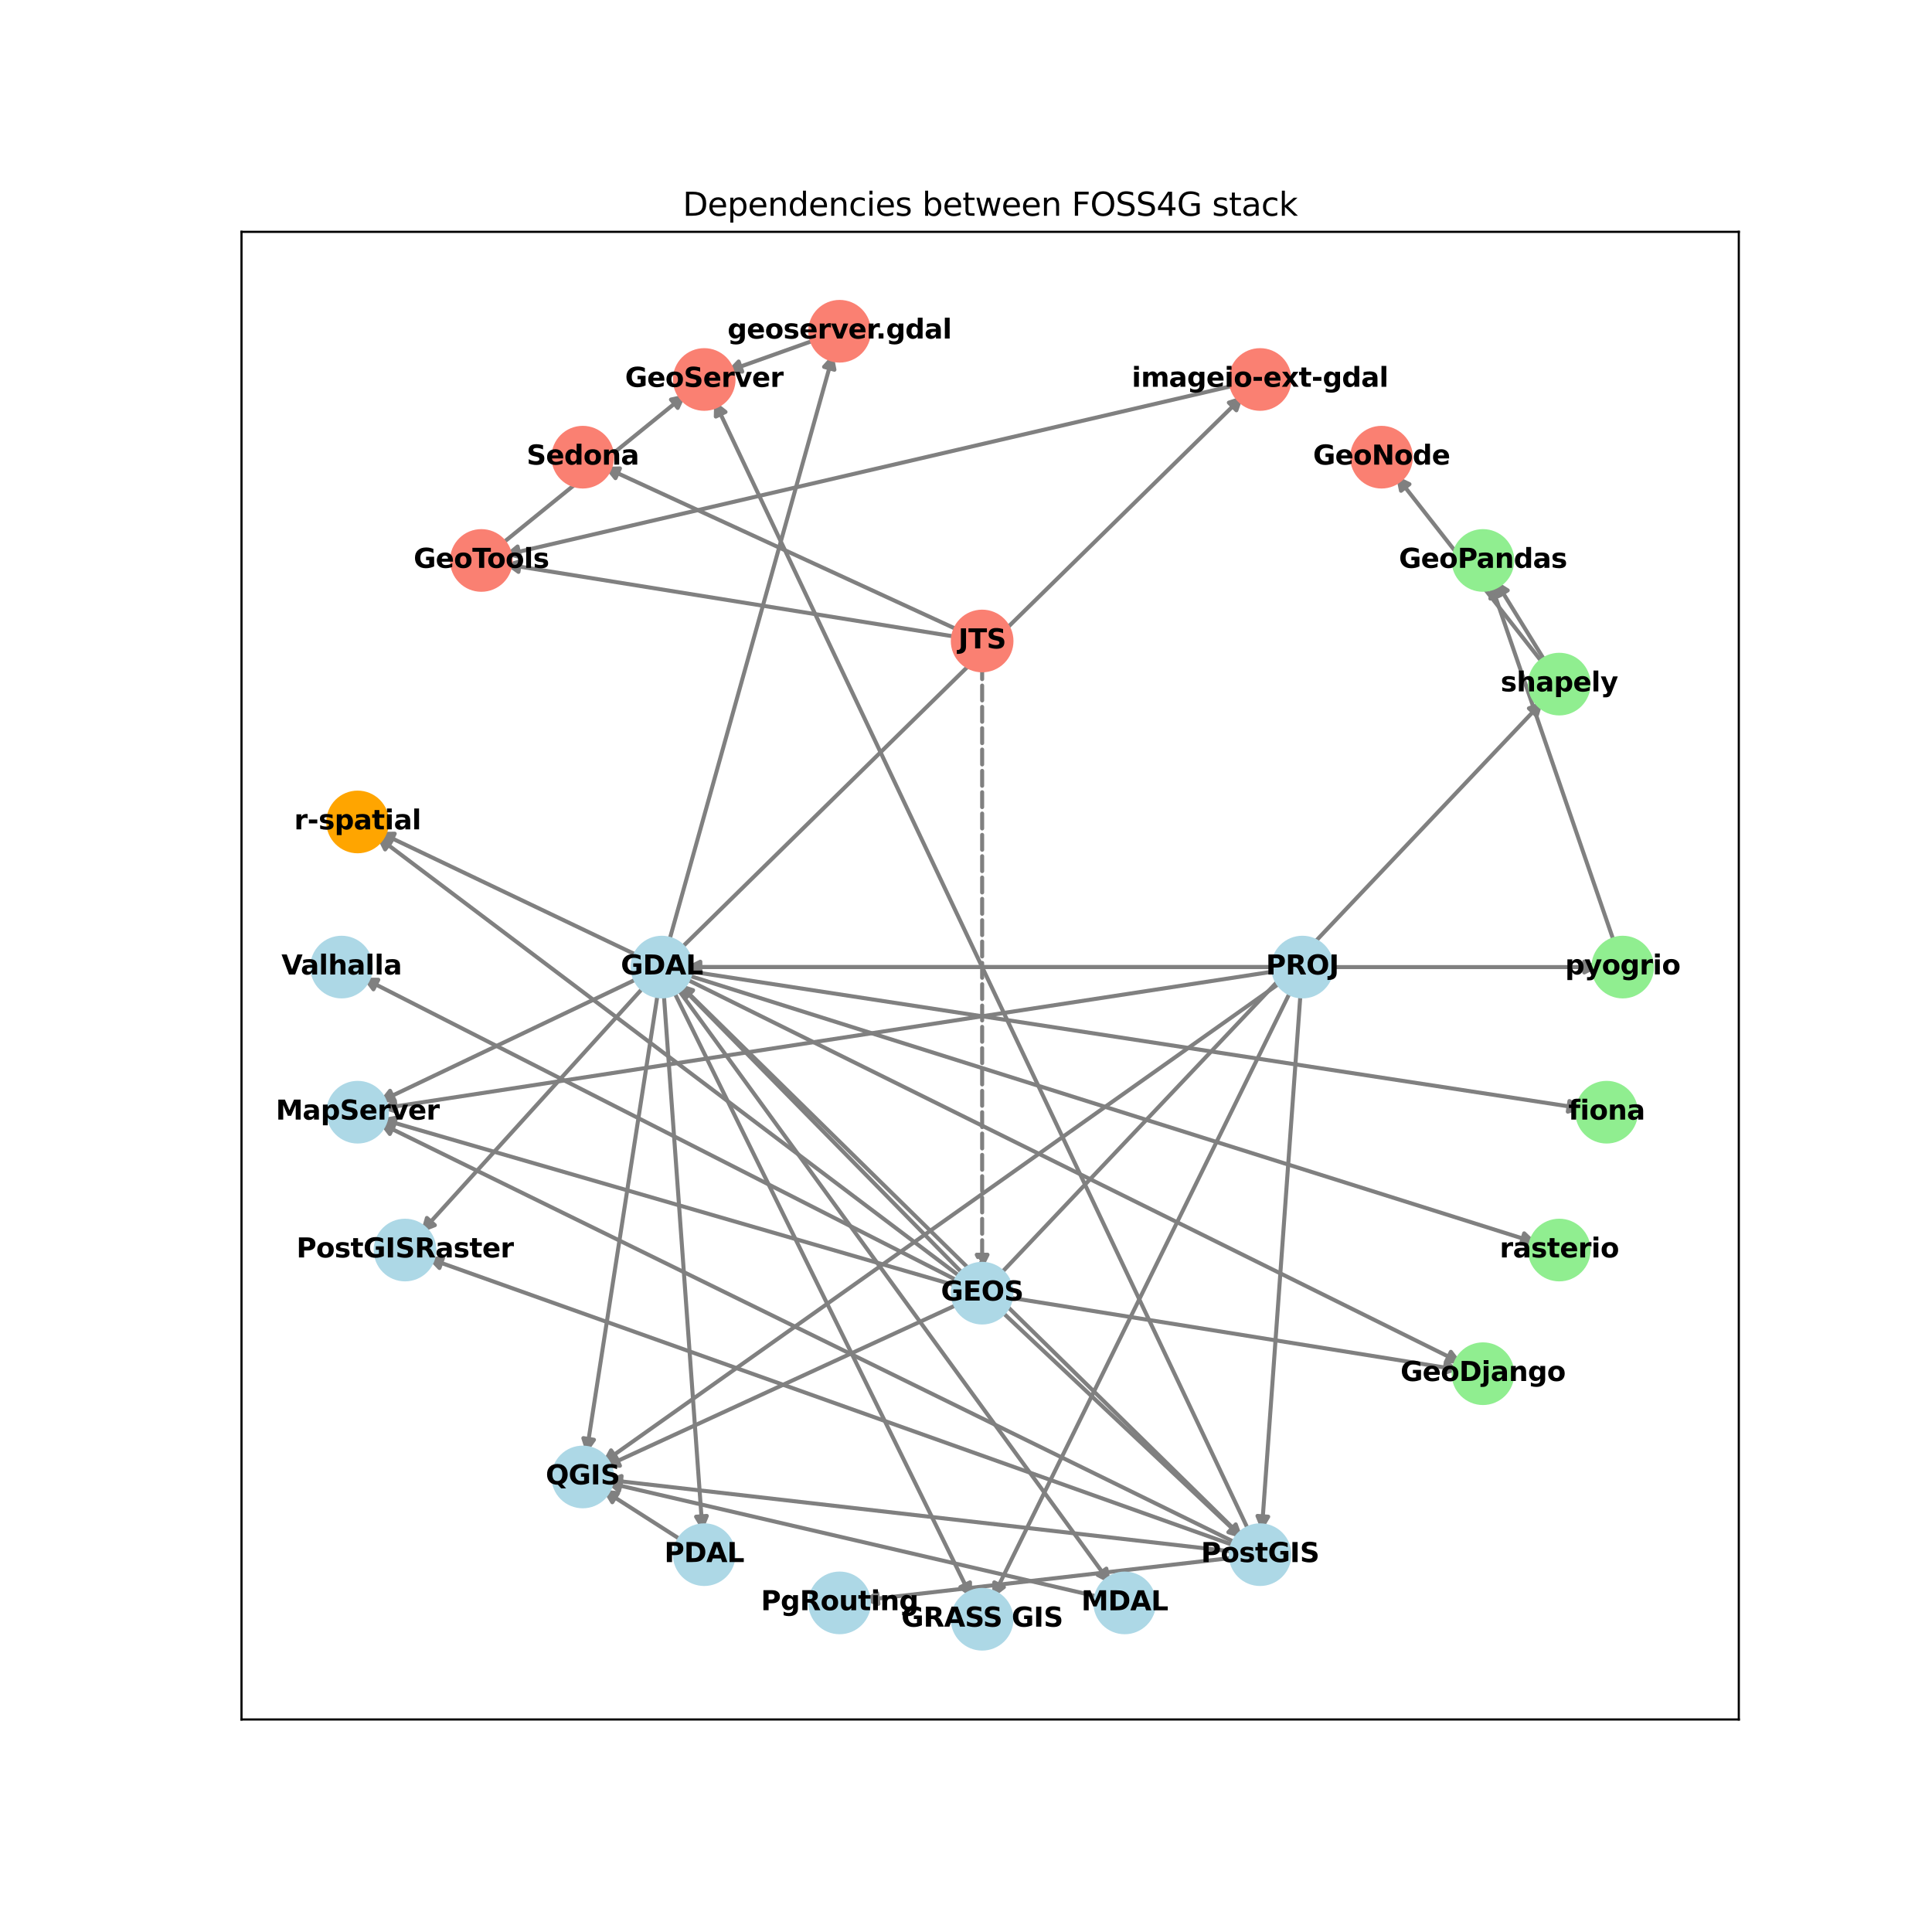 <?xml version="1.0" encoding="utf-8" standalone="no"?>
<!DOCTYPE svg PUBLIC "-//W3C//DTD SVG 1.1//EN"
  "http://www.w3.org/Graphics/SVG/1.1/DTD/svg11.dtd">
<svg xmlns:xlink="http://www.w3.org/1999/xlink" width="720pt" height="720pt" viewBox="0 0 720 720" xmlns="http://www.w3.org/2000/svg" version="1.1">
 <defs>
  <style type="text/css">*{stroke-linejoin: round; stroke-linecap: butt}</style>
 </defs>
 <g id="figure_1">
  <g id="patch_1">
   <path d="M 0 720 
L 720 720 
L 720 0 
L 0 0 
z
" style="fill: #ffffff"/>
  </g>
  <g id="axes_1">
   <g id="patch_2">
    <path d="M 90 640.8 
L 648 640.8 
L 648 86.4 
L 90 86.4 
z
" style="fill: #ffffff"/>
   </g>
   <g id="patch_3">
    <path d="M 476.716 360.401 
Q 366.017 360.401 256.995 360.401 
" clip-path="url(#p679c76e131)" style="fill: none; stroke: #808080; stroke-width: 1.5; stroke-linecap: round"/>
    <path d="M 260.995 362.401 
L 256.995 360.401 
L 260.995 358.401 
L 260.995 362.401 
z
" clip-path="url(#p679c76e131)" style="fill: #808080; stroke: #808080; stroke-width: 1.5; stroke-linecap: round"/>
   </g>
   <g id="patch_4">
    <path d="M 478.309 365.407 
Q 351.276 455.412 225.612 544.448 
" clip-path="url(#p679c76e131)" style="fill: none; stroke: #808080; stroke-width: 1.5; stroke-linecap: round"/>
    <path d="M 230.032 543.767 
L 225.612 544.448 
L 227.719 540.503 
L 230.032 543.767 
z
" clip-path="url(#p679c76e131)" style="fill: #808080; stroke: #808080; stroke-width: 1.5; stroke-linecap: round"/>
   </g>
   <g id="patch_5">
    <path d="M 476.813 361.716 
Q 309.328 387.443 143.5 412.915 
" clip-path="url(#p679c76e131)" style="fill: none; stroke: #808080; stroke-width: 1.5; stroke-linecap: round"/>
    <path d="M 147.757 414.284 
L 143.5 412.915 
L 147.149 410.331 
L 147.757 414.284 
z
" clip-path="url(#p679c76e131)" style="fill: #808080; stroke: #808080; stroke-width: 1.5; stroke-linecap: round"/>
   </g>
   <g id="patch_6">
    <path d="M 481.555 368.178 
Q 425.694 481.927 370.572 594.17 
" clip-path="url(#p679c76e131)" style="fill: none; stroke: #808080; stroke-width: 1.5; stroke-linecap: round"/>
    <path d="M 374.131 591.461 
L 370.572 594.17 
L 370.54 589.698 
L 374.131 591.461 
z
" clip-path="url(#p679c76e131)" style="fill: #808080; stroke: #808080; stroke-width: 1.5; stroke-linecap: round"/>
   </g>
   <g id="patch_7">
    <path d="M 484.752 369.038 
Q 477.483 469.89 470.334 569.069 
" clip-path="url(#p679c76e131)" style="fill: none; stroke: #808080; stroke-width: 1.5; stroke-linecap: round"/>
    <path d="M 472.617 565.223 
L 470.334 569.069 
L 468.627 564.935 
L 472.617 565.223 
z
" clip-path="url(#p679c76e131)" style="fill: #808080; stroke: #808080; stroke-width: 1.5; stroke-linecap: round"/>
   </g>
   <g id="patch_8">
    <path d="M 247.28 369.038 
Q 254.549 469.89 261.698 569.069 
" clip-path="url(#p679c76e131)" style="fill: none; stroke: #808080; stroke-width: 1.5; stroke-linecap: round"/>
    <path d="M 263.405 564.935 
L 261.698 569.069 
L 259.415 565.223 
L 263.405 564.935 
z
" clip-path="url(#p679c76e131)" style="fill: #808080; stroke: #808080; stroke-width: 1.5; stroke-linecap: round"/>
   </g>
   <g id="patch_9">
    <path d="M 245.33 368.957 
Q 231.918 455.41 218.764 540.206 
" clip-path="url(#p679c76e131)" style="fill: none; stroke: #808080; stroke-width: 1.5; stroke-linecap: round"/>
    <path d="M 221.353 536.56 
L 218.764 540.206 
L 217.4 535.947 
L 221.353 536.56 
z
" clip-path="url(#p679c76e131)" style="fill: #808080; stroke: #808080; stroke-width: 1.5; stroke-linecap: round"/>
   </g>
   <g id="patch_10">
    <path d="M 251.756 367.404 
Q 332.898 478.879 413.053 588.998 
" clip-path="url(#p679c76e131)" style="fill: none; stroke: #808080; stroke-width: 1.5; stroke-linecap: round"/>
    <path d="M 412.316 584.587 
L 413.053 588.998 
L 409.082 586.941 
L 412.316 584.587 
z
" clip-path="url(#p679c76e131)" style="fill: #808080; stroke: #808080; stroke-width: 1.5; stroke-linecap: round"/>
   </g>
   <g id="patch_11">
    <path d="M 238.842 364.129 
Q 189.972 387.442 142.616 410.032 
" clip-path="url(#p679c76e131)" style="fill: none; stroke: #808080; stroke-width: 1.5; stroke-linecap: round"/>
    <path d="M 147.088 410.115 
L 142.616 410.032 
L 145.366 406.505 
L 147.088 410.115 
z
" clip-path="url(#p679c76e131)" style="fill: #808080; stroke: #808080; stroke-width: 1.5; stroke-linecap: round"/>
   </g>
   <g id="patch_12">
    <path d="M 250.477 368.178 
Q 306.338 481.927 361.46 594.17 
" clip-path="url(#p679c76e131)" style="fill: none; stroke: #808080; stroke-width: 1.5; stroke-linecap: round"/>
    <path d="M 361.492 589.698 
L 361.46 594.17 
L 357.901 591.461 
L 361.492 589.698 
z
" clip-path="url(#p679c76e131)" style="fill: #808080; stroke: #808080; stroke-width: 1.5; stroke-linecap: round"/>
   </g>
   <g id="patch_13">
    <path d="M 254.42 364.245 
Q 399.656 436.17 543.388 507.35 
" clip-path="url(#p679c76e131)" style="fill: none; stroke: #808080; stroke-width: 1.5; stroke-linecap: round"/>
    <path d="M 540.691 503.783 
L 543.388 507.35 
L 538.916 507.367 
L 540.691 503.783 
z
" clip-path="url(#p679c76e131)" style="fill: #808080; stroke: #808080; stroke-width: 1.5; stroke-linecap: round"/>
   </g>
   <g id="patch_14">
    <path d="M 254.917 363.005 
Q 413.875 413.128 571.233 462.746 
" clip-path="url(#p679c76e131)" style="fill: none; stroke: #808080; stroke-width: 1.5; stroke-linecap: round"/>
    <path d="M 568.02 459.636 
L 571.233 462.746 
L 566.817 463.451 
L 568.02 459.636 
z
" clip-path="url(#p679c76e131)" style="fill: #808080; stroke: #808080; stroke-width: 1.5; stroke-linecap: round"/>
   </g>
   <g id="patch_15">
    <path d="M 255.219 361.716 
Q 422.704 387.443 588.533 412.915 
" clip-path="url(#p679c76e131)" style="fill: none; stroke: #808080; stroke-width: 1.5; stroke-linecap: round"/>
    <path d="M 584.883 410.331 
L 588.533 412.915 
L 584.275 414.284 
L 584.883 410.331 
z
" clip-path="url(#p679c76e131)" style="fill: #808080; stroke: #808080; stroke-width: 1.5; stroke-linecap: round"/>
   </g>
   <g id="patch_16">
    <path d="M 255.321 360.401 
Q 425.696 360.401 594.394 360.401 
" clip-path="url(#p679c76e131)" style="fill: none; stroke: #808080; stroke-width: 1.5; stroke-linecap: round"/>
    <path d="M 590.394 358.401 
L 594.394 360.401 
L 590.394 362.401 
L 590.394 358.401 
z
" clip-path="url(#p679c76e131)" style="fill: #808080; stroke: #808080; stroke-width: 1.5; stroke-linecap: round"/>
   </g>
   <g id="patch_17">
    <path d="M 238.842 356.672 
Q 189.972 333.36 142.616 310.769 
" clip-path="url(#p679c76e131)" style="fill: none; stroke: #808080; stroke-width: 1.5; stroke-linecap: round"/>
    <path d="M 145.366 314.297 
L 142.616 310.769 
L 147.088 310.687 
L 145.366 314.297 
z
" clip-path="url(#p679c76e131)" style="fill: #808080; stroke: #808080; stroke-width: 1.5; stroke-linecap: round"/>
   </g>
   <g id="patch_18">
    <path d="M 240.836 366.815 
Q 198.797 413.129 157.886 458.202 
" clip-path="url(#p679c76e131)" style="fill: none; stroke: #808080; stroke-width: 1.5; stroke-linecap: round"/>
    <path d="M 162.055 456.585 
L 157.886 458.202 
L 159.093 453.896 
L 162.055 456.585 
z
" clip-path="url(#p679c76e131)" style="fill: #808080; stroke: #808080; stroke-width: 1.5; stroke-linecap: round"/>
   </g>
   <g id="patch_19">
    <path d="M 252.839 354.33 
Q 358.124 250.912 462.213 148.67 
" clip-path="url(#p679c76e131)" style="fill: none; stroke: #808080; stroke-width: 1.5; stroke-linecap: round"/>
    <path d="M 457.958 150.046 
L 462.213 148.67 
L 460.761 152.9 
L 457.958 150.046 
z
" clip-path="url(#p679c76e131)" style="fill: #808080; stroke: #808080; stroke-width: 1.5; stroke-linecap: round"/>
   </g>
   <g id="patch_20">
    <path d="M 248.989 352.06 
Q 279.777 241.924 310.113 133.403 
" clip-path="url(#p679c76e131)" style="fill: none; stroke: #808080; stroke-width: 1.5; stroke-linecap: round"/>
    <path d="M 307.11 136.717 
L 310.113 133.403 
L 310.963 137.794 
L 307.11 136.717 
z
" clip-path="url(#p679c76e131)" style="fill: #808080; stroke: #808080; stroke-width: 1.5; stroke-linecap: round"/>
   </g>
   <g id="patch_21">
    <path d="M 359.949 475.748 
Q 306.337 421.163 253.901 367.775 
" clip-path="url(#p679c76e131)" style="fill: none; stroke: #808080; stroke-width: 1.5; stroke-linecap: round"/>
    <path d="M 255.277 372.03 
L 253.901 367.775 
L 258.13 369.227 
L 255.277 372.03 
z
" clip-path="url(#p679c76e131)" style="fill: #808080; stroke: #808080; stroke-width: 1.5; stroke-linecap: round"/>
   </g>
   <g id="patch_22">
    <path d="M 358.147 485.546 
Q 291.597 516.174 226.571 546.1 
" clip-path="url(#p679c76e131)" style="fill: none; stroke: #808080; stroke-width: 1.5; stroke-linecap: round"/>
    <path d="M 231.04 546.245 
L 226.571 546.1 
L 229.368 542.611 
L 231.04 546.245 
z
" clip-path="url(#p679c76e131)" style="fill: #808080; stroke: #808080; stroke-width: 1.5; stroke-linecap: round"/>
   </g>
   <g id="patch_23">
    <path d="M 357.696 479.513 
Q 249.649 448.204 143.213 417.361 
" clip-path="url(#p679c76e131)" style="fill: none; stroke: #808080; stroke-width: 1.5; stroke-linecap: round"/>
    <path d="M 146.498 420.395 
L 143.213 417.361 
L 147.611 416.553 
L 146.498 420.395 
z
" clip-path="url(#p679c76e131)" style="fill: #808080; stroke: #808080; stroke-width: 1.5; stroke-linecap: round"/>
   </g>
   <g id="patch_24">
    <path d="M 374.568 483.3 
Q 459.334 496.931 542.445 510.296 
" clip-path="url(#p679c76e131)" style="fill: none; stroke: #808080; stroke-width: 1.5; stroke-linecap: round"/>
    <path d="M 538.813 507.687 
L 542.445 510.296 
L 538.178 511.636 
L 538.813 507.687 
z
" clip-path="url(#p679c76e131)" style="fill: #808080; stroke: #808080; stroke-width: 1.5; stroke-linecap: round"/>
   </g>
   <g id="patch_25">
    <path d="M 371.973 475.638 
Q 473.554 368.436 573.981 262.451 
" clip-path="url(#p679c76e131)" style="fill: none; stroke: #808080; stroke-width: 1.5; stroke-linecap: round"/>
    <path d="M 569.778 263.979 
L 573.981 262.451 
L 572.682 266.73 
L 569.778 263.979 
z
" clip-path="url(#p679c76e131)" style="fill: #808080; stroke: #808080; stroke-width: 1.5; stroke-linecap: round"/>
   </g>
   <g id="patch_26">
    <path d="M 359.102 476.707 
Q 249.651 394.122 141.539 312.546 
" clip-path="url(#p679c76e131)" style="fill: none; stroke: #808080; stroke-width: 1.5; stroke-linecap: round"/>
    <path d="M 143.527 316.552 
L 141.539 312.546 
L 145.936 313.359 
L 143.527 316.552 
z
" clip-path="url(#p679c76e131)" style="fill: #808080; stroke: #808080; stroke-width: 1.5; stroke-linecap: round"/>
   </g>
   <g id="patch_27">
    <path d="M 372.322 487.857 
Q 417.803 530.65 462.062 572.294 
" clip-path="url(#p679c76e131)" style="fill: none; stroke: #808080; stroke-width: 1.5; stroke-linecap: round"/>
    <path d="M 460.519 568.096 
L 462.062 572.294 
L 457.778 571.01 
L 460.519 568.096 
z
" clip-path="url(#p679c76e131)" style="fill: #808080; stroke: #808080; stroke-width: 1.5; stroke-linecap: round"/>
   </g>
   <g id="patch_28">
    <path d="M 358.298 477.995 
Q 246.656 421.162 136.51 365.089 
" clip-path="url(#p679c76e131)" style="fill: none; stroke: #808080; stroke-width: 1.5; stroke-linecap: round"/>
    <path d="M 139.167 368.686 
L 136.51 365.089 
L 140.982 365.122 
L 139.167 368.686 
z
" clip-path="url(#p679c76e131)" style="fill: #808080; stroke: #808080; stroke-width: 1.5; stroke-linecap: round"/>
   </g>
   <g id="patch_29">
    <path d="M 255.145 574.711 
Q 239.81 564.901 225.889 555.995 
" clip-path="url(#p679c76e131)" style="fill: none; stroke: #808080; stroke-width: 1.5; stroke-linecap: round"/>
    <path d="M 228.18 559.835 
L 225.889 555.995 
L 230.336 556.465 
L 228.18 559.835 
z
" clip-path="url(#p679c76e131)" style="fill: #808080; stroke: #808080; stroke-width: 1.5; stroke-linecap: round"/>
   </g>
   <g id="patch_30">
    <path d="M 410.701 595.394 
Q 318.158 573.888 227.249 552.763 
" clip-path="url(#p679c76e131)" style="fill: none; stroke: #808080; stroke-width: 1.5; stroke-linecap: round"/>
    <path d="M 230.692 555.616 
L 227.249 552.763 
L 231.598 551.72 
L 230.692 555.616 
z
" clip-path="url(#p679c76e131)" style="fill: #808080; stroke: #808080; stroke-width: 1.5; stroke-linecap: round"/>
   </g>
   <g id="patch_31">
    <path d="M 601.918 352.211 
Q 578.693 284.634 556.013 218.643 
" clip-path="url(#p679c76e131)" style="fill: none; stroke: #808080; stroke-width: 1.5; stroke-linecap: round"/>
    <path d="M 555.422 223.076 
L 556.013 218.643 
L 559.205 221.776 
L 555.422 223.076 
z
" clip-path="url(#p679c76e131)" style="fill: #808080; stroke: #808080; stroke-width: 1.5; stroke-linecap: round"/>
   </g>
   <g id="patch_32">
    <path d="M 576.543 247.575 
Q 566.871 231.904 558.081 217.66 
" clip-path="url(#p679c76e131)" style="fill: none; stroke: #808080; stroke-width: 1.5; stroke-linecap: round"/>
    <path d="M 558.48 222.114 
L 558.081 217.66 
L 561.884 220.014 
L 558.48 222.114 
z
" clip-path="url(#p679c76e131)" style="fill: #808080; stroke: #808080; stroke-width: 1.5; stroke-linecap: round"/>
   </g>
   <g id="patch_33">
    <path d="M 575.754 248.131 
Q 547.973 212.664 521.227 178.516 
" clip-path="url(#p679c76e131)" style="fill: none; stroke: #808080; stroke-width: 1.5; stroke-linecap: round"/>
    <path d="M 522.119 182.899 
L 521.227 178.516 
L 525.268 180.432 
L 522.119 182.899 
z
" clip-path="url(#p679c76e131)" style="fill: #808080; stroke: #808080; stroke-width: 1.5; stroke-linecap: round"/>
   </g>
   <g id="patch_34">
    <path d="M 461.435 576.473 
Q 310.265 522.617 160.676 469.323 
" clip-path="url(#p679c76e131)" style="fill: none; stroke: #808080; stroke-width: 1.5; stroke-linecap: round"/>
    <path d="M 163.773 472.55 
L 160.676 469.323 
L 165.115 468.782 
L 163.773 472.55 
z
" clip-path="url(#p679c76e131)" style="fill: #808080; stroke: #808080; stroke-width: 1.5; stroke-linecap: round"/>
   </g>
   <g id="patch_35">
    <path d="M 460.989 580.365 
Q 391.243 588.366 323.163 596.176 
" clip-path="url(#p679c76e131)" style="fill: none; stroke: #808080; stroke-width: 1.5; stroke-linecap: round"/>
    <path d="M 327.365 597.707 
L 323.163 596.176 
L 326.909 593.733 
L 327.365 597.707 
z
" clip-path="url(#p679c76e131)" style="fill: #808080; stroke: #808080; stroke-width: 1.5; stroke-linecap: round"/>
   </g>
   <g id="patch_36">
    <path d="M 460.991 578.392 
Q 343.387 564.901 227.45 551.601 
" clip-path="url(#p679c76e131)" style="fill: none; stroke: #808080; stroke-width: 1.5; stroke-linecap: round"/>
    <path d="M 231.196 554.044 
L 227.45 551.601 
L 231.652 550.07 
L 231.196 554.044 
z
" clip-path="url(#p679c76e131)" style="fill: #808080; stroke: #808080; stroke-width: 1.5; stroke-linecap: round"/>
   </g>
   <g id="patch_37">
    <path d="M 461.814 575.565 
Q 301.438 496.931 142.568 419.036 
" clip-path="url(#p679c76e131)" style="fill: none; stroke: #808080; stroke-width: 1.5; stroke-linecap: round"/>
    <path d="M 145.279 422.592 
L 142.568 419.036 
L 147.04 419.001 
L 145.279 422.592 
z
" clip-path="url(#p679c76e131)" style="fill: #808080; stroke: #808080; stroke-width: 1.5; stroke-linecap: round"/>
   </g>
   <g id="patch_38">
    <path d="M 463.41 573.307 
Q 358.125 469.89 254.036 367.648 
" clip-path="url(#p679c76e131)" style="fill: none; stroke: #808080; stroke-width: 1.5; stroke-linecap: round"/>
    <path d="M 255.488 371.878 
L 254.036 367.648 
L 258.291 369.024 
L 255.488 371.878 
z
" clip-path="url(#p679c76e131)" style="fill: #808080; stroke: #808080; stroke-width: 1.5; stroke-linecap: round"/>
   </g>
   <g id="patch_39">
    <path d="M 465.888 571.55 
Q 366.016 360.4 266.86 150.766 
" clip-path="url(#p679c76e131)" style="fill: none; stroke: #808080; stroke-width: 1.5; stroke-linecap: round"/>
    <path d="M 266.762 155.237 
L 266.86 150.766 
L 270.378 153.527 
L 266.762 155.237 
z
" clip-path="url(#p679c76e131)" style="fill: #808080; stroke: #808080; stroke-width: 1.5; stroke-linecap: round"/>
   </g>
   <g id="patch_40">
    <path d="M 461.155 143.383 
Q 324.483 175.144 189.445 206.525 
" clip-path="url(#p679c76e131)" style="fill: none; stroke: #808080; stroke-width: 1.5; stroke-linecap: round"/>
    <path d="M 193.794 207.567 
L 189.445 206.525 
L 192.888 203.671 
L 193.794 207.567 
z
" clip-path="url(#p679c76e131)" style="fill: #808080; stroke: #808080; stroke-width: 1.5; stroke-linecap: round"/>
   </g>
   <g id="patch_41">
    <path d="M 186.105 203.403 
Q 220.91 175.144 254.413 147.941 
" clip-path="url(#p679c76e131)" style="fill: none; stroke: #808080; stroke-width: 1.5; stroke-linecap: round"/>
    <path d="M 250.047 148.91 
L 254.413 147.941 
L 252.569 152.015 
L 250.047 148.91 
z
" clip-path="url(#p679c76e131)" style="fill: #808080; stroke: #808080; stroke-width: 1.5; stroke-linecap: round"/>
   </g>
   <g id="patch_42">
    <path d="M 304.739 126.354 
Q 287.667 132.436 272.176 137.955 
" clip-path="url(#p679c76e131)" style="fill: none; stroke: #808080; stroke-width: 1.5; stroke-linecap: round"/>
    <path d="M 276.615 138.496 
L 272.176 137.955 
L 275.273 134.728 
L 276.615 138.496 
z
" clip-path="url(#p679c76e131)" style="fill: #808080; stroke: #808080; stroke-width: 1.5; stroke-linecap: round"/>
   </g>
   <g id="patch_43">
    <path d="M 366.016 247.537 
Q 366.016 360.401 366.016 471.589 
" clip-path="url(#p679c76e131)" style="fill: none; stroke-dasharray: 5.55,2.4; stroke-dashoffset: 0; stroke: #808080; stroke-width: 1.5; stroke-linecap: round"/>
    <path d="M 368.016 467.589 
L 366.016 471.589 
L 364.016 467.589 
L 368.016 467.589 
z
" clip-path="url(#p679c76e131)" style="fill: #808080; stroke-dasharray: 5.55,2.4; stroke-dashoffset: 0; stroke: #808080; stroke-width: 1.5; stroke-linecap: round"/>
   </g>
   <g id="patch_44">
    <path d="M 358.147 235.256 
Q 291.597 204.628 226.571 174.701 
" clip-path="url(#p679c76e131)" style="fill: none; stroke: #808080; stroke-width: 1.5; stroke-linecap: round"/>
    <path d="M 229.368 178.191 
L 226.571 174.701 
L 231.04 174.557 
L 229.368 178.191 
z
" clip-path="url(#p679c76e131)" style="fill: #808080; stroke: #808080; stroke-width: 1.5; stroke-linecap: round"/>
   </g>
   <g id="patch_45">
    <path d="M 357.464 237.502 
Q 272.698 223.87 189.587 210.505 
" clip-path="url(#p679c76e131)" style="fill: none; stroke: #808080; stroke-width: 1.5; stroke-linecap: round"/>
    <path d="M 193.219 213.115 
L 189.587 210.505 
L 193.854 209.165 
L 193.219 213.115 
z
" clip-path="url(#p679c76e131)" style="fill: #808080; stroke: #808080; stroke-width: 1.5; stroke-linecap: round"/>
   </g>
   <g id="matplotlib.axis_1">
    <g id="xtick_1"/>
    <g id="xtick_2"/>
    <g id="xtick_3"/>
    <g id="xtick_4"/>
    <g id="xtick_5"/>
   </g>
   <g id="matplotlib.axis_2">
    <g id="ytick_1"/>
    <g id="ytick_2"/>
    <g id="ytick_3"/>
    <g id="ytick_4"/>
    <g id="ytick_5"/>
   </g>
   <g id="PathCollection_1">
    <defs>
     <path id="C0_0_4f94de5e9a" d="M 0 11.18 
C 2.965 11.18 5.809 10.002 7.906 7.906 
C 10.002 5.809 11.18 2.965 11.18 -0 
C 11.18 -2.965 10.002 -5.809 7.906 -7.906 
C 5.809 -10.002 2.965 -11.18 0 -11.18 
C -2.965 -11.18 -5.809 -10.002 -7.906 -7.906 
C -10.002 -5.809 -11.18 -2.965 -11.18 0 
C -11.18 2.965 -10.002 5.809 -7.906 7.906 
C -5.809 10.002 -2.965 11.18 0 11.18 
z
"/>
    </defs>
    <g clip-path="url(#p679c76e131)">
     <use xlink:href="#C0_0_4f94de5e9a" x="485.374" y="360.401" style="fill: #add8e6; stroke: #add8e6"/>
    </g>
    <g clip-path="url(#p679c76e131)">
     <use xlink:href="#C0_0_4f94de5e9a" x="246.658" y="360.401" style="fill: #add8e6; stroke: #add8e6"/>
    </g>
    <g clip-path="url(#p679c76e131)">
     <use xlink:href="#C0_0_4f94de5e9a" x="366.016" y="481.924" style="fill: #add8e6; stroke: #add8e6"/>
    </g>
    <g clip-path="url(#p679c76e131)">
     <use xlink:href="#C0_0_4f94de5e9a" x="262.441" y="579.378" style="fill: #add8e6; stroke: #add8e6"/>
    </g>
    <g clip-path="url(#p679c76e131)">
     <use xlink:href="#C0_0_4f94de5e9a" x="217.179" y="550.423" style="fill: #add8e6; stroke: #add8e6"/>
    </g>
    <g clip-path="url(#p679c76e131)">
     <use xlink:href="#C0_0_4f94de5e9a" x="419.136" y="597.354" style="fill: #add8e6; stroke: #add8e6"/>
    </g>
    <g clip-path="url(#p679c76e131)">
     <use xlink:href="#C0_0_4f94de5e9a" x="133.285" y="414.484" style="fill: #add8e6; stroke: #add8e6"/>
    </g>
    <g clip-path="url(#p679c76e131)">
     <use xlink:href="#C0_0_4f94de5e9a" x="366.016" y="603.448" style="fill: #add8e6; stroke: #add8e6"/>
    </g>
    <g clip-path="url(#p679c76e131)">
     <use xlink:href="#C0_0_4f94de5e9a" x="552.652" y="511.938" style="fill: #90ee90; stroke: #90ee90"/>
    </g>
    <g clip-path="url(#p679c76e131)">
     <use xlink:href="#C0_0_4f94de5e9a" x="581.092" y="465.855" style="fill: #90ee90; stroke: #90ee90"/>
    </g>
    <g clip-path="url(#p679c76e131)">
     <use xlink:href="#C0_0_4f94de5e9a" x="598.747" y="414.484" style="fill: #90ee90; stroke: #90ee90"/>
    </g>
    <g clip-path="url(#p679c76e131)">
     <use xlink:href="#C0_0_4f94de5e9a" x="604.733" y="360.401" style="fill: #90ee90; stroke: #90ee90"/>
    </g>
    <g clip-path="url(#p679c76e131)">
     <use xlink:href="#C0_0_4f94de5e9a" x="552.652" y="208.864" style="fill: #90ee90; stroke: #90ee90"/>
    </g>
    <g clip-path="url(#p679c76e131)">
     <use xlink:href="#C0_0_4f94de5e9a" x="581.092" y="254.947" style="fill: #90ee90; stroke: #90ee90"/>
    </g>
    <g clip-path="url(#p679c76e131)">
     <use xlink:href="#C0_0_4f94de5e9a" x="133.285" y="306.318" style="fill: #ffa500; stroke: #ffa500"/>
    </g>
    <g clip-path="url(#p679c76e131)">
     <use xlink:href="#C0_0_4f94de5e9a" x="514.853" y="170.379" style="fill: #fa8072; stroke: #fa8072"/>
    </g>
    <g clip-path="url(#p679c76e131)">
     <use xlink:href="#C0_0_4f94de5e9a" x="469.591" y="579.378" style="fill: #add8e6; stroke: #add8e6"/>
    </g>
    <g clip-path="url(#p679c76e131)">
     <use xlink:href="#C0_0_4f94de5e9a" x="150.94" y="465.855" style="fill: #add8e6; stroke: #add8e6"/>
    </g>
    <g clip-path="url(#p679c76e131)">
     <use xlink:href="#C0_0_4f94de5e9a" x="312.897" y="597.354" style="fill: #add8e6; stroke: #add8e6"/>
    </g>
    <g clip-path="url(#p679c76e131)">
     <use xlink:href="#C0_0_4f94de5e9a" x="127.299" y="360.401" style="fill: #add8e6; stroke: #add8e6"/>
    </g>
    <g clip-path="url(#p679c76e131)">
     <use xlink:href="#C0_0_4f94de5e9a" x="469.591" y="141.423" style="fill: #fa8072; stroke: #fa8072"/>
    </g>
    <g clip-path="url(#p679c76e131)">
     <use xlink:href="#C0_0_4f94de5e9a" x="179.38" y="208.864" style="fill: #fa8072; stroke: #fa8072"/>
    </g>
    <g clip-path="url(#p679c76e131)">
     <use xlink:href="#C0_0_4f94de5e9a" x="262.441" y="141.423" style="fill: #fa8072; stroke: #fa8072"/>
    </g>
    <g clip-path="url(#p679c76e131)">
     <use xlink:href="#C0_0_4f94de5e9a" x="312.897" y="123.448" style="fill: #fa8072; stroke: #fa8072"/>
    </g>
    <g clip-path="url(#p679c76e131)">
     <use xlink:href="#C0_0_4f94de5e9a" x="366.016" y="238.877" style="fill: #fa8072; stroke: #fa8072"/>
    </g>
    <g clip-path="url(#p679c76e131)">
     <use xlink:href="#C0_0_4f94de5e9a" x="217.179" y="170.379" style="fill: #fa8072; stroke: #fa8072"/>
    </g>
   </g>
   <g id="patch_46">
    <path d="M 90 640.8 
L 90 86.4 
" style="fill: none; stroke: #000000; stroke-width: 0.8; stroke-linejoin: miter; stroke-linecap: square"/>
   </g>
   <g id="patch_47">
    <path d="M 648 640.8 
L 648 86.4 
" style="fill: none; stroke: #000000; stroke-width: 0.8; stroke-linejoin: miter; stroke-linecap: square"/>
   </g>
   <g id="patch_48">
    <path d="M 90 640.8 
L 648 640.8 
" style="fill: none; stroke: #000000; stroke-width: 0.8; stroke-linejoin: miter; stroke-linecap: square"/>
   </g>
   <g id="patch_49">
    <path d="M 90 86.4 
L 648 86.4 
" style="fill: none; stroke: #000000; stroke-width: 0.8; stroke-linejoin: miter; stroke-linecap: square"/>
   </g>
   <g id="text_1">
    <g clip-path="url(#p679c76e131)">
     <!-- PROJ -->
     <g transform="translate(471.749 363.16) scale(0.1 -0.1)">
      <defs>
       <path id="DejaVuSans-Bold-50" d="M 588 4666 
L 2584 4666 
Q 3475 4666 3951 4270 
Q 4428 3875 4428 3144 
Q 4428 2409 3951 2014 
Q 3475 1619 2584 1619 
L 1791 1619 
L 1791 0 
L 588 0 
L 588 4666 
z
M 1791 3794 
L 1791 2491 
L 2456 2491 
Q 2806 2491 2997 2661 
Q 3188 2831 3188 3144 
Q 3188 3456 2997 3625 
Q 2806 3794 2456 3794 
L 1791 3794 
z
" transform="scale(0.016)"/>
       <path id="DejaVuSans-Bold-52" d="M 2297 2597 
Q 2675 2597 2839 2737 
Q 3003 2878 3003 3200 
Q 3003 3519 2839 3656 
Q 2675 3794 2297 3794 
L 1791 3794 
L 1791 2597 
L 2297 2597 
z
M 1791 1766 
L 1791 0 
L 588 0 
L 588 4666 
L 2425 4666 
Q 3347 4666 3776 4356 
Q 4206 4047 4206 3378 
Q 4206 2916 3982 2619 
Q 3759 2322 3309 2181 
Q 3556 2125 3751 1926 
Q 3947 1728 4147 1325 
L 4800 0 
L 3519 0 
L 2950 1159 
Q 2778 1509 2601 1637 
Q 2425 1766 2131 1766 
L 1791 1766 
z
" transform="scale(0.016)"/>
       <path id="DejaVuSans-Bold-4f" d="M 2719 3878 
Q 2169 3878 1866 3472 
Q 1563 3066 1563 2328 
Q 1563 1594 1866 1187 
Q 2169 781 2719 781 
Q 3272 781 3575 1187 
Q 3878 1594 3878 2328 
Q 3878 3066 3575 3472 
Q 3272 3878 2719 3878 
z
M 2719 4750 
Q 3844 4750 4481 4106 
Q 5119 3463 5119 2328 
Q 5119 1197 4481 553 
Q 3844 -91 2719 -91 
Q 1597 -91 958 553 
Q 319 1197 319 2328 
Q 319 3463 958 4106 
Q 1597 4750 2719 4750 
z
" transform="scale(0.016)"/>
       <path id="DejaVuSans-Bold-4a" d="M 588 4666 
L 1791 4666 
L 1791 453 
Q 1791 -419 1317 -850 
Q 844 -1281 -116 -1281 
L -359 -1281 
L -359 -372 
L -172 -372 
Q 203 -372 395 -162 
Q 588 47 588 453 
L 588 4666 
z
" transform="scale(0.016)"/>
      </defs>
      <use xlink:href="#DejaVuSans-Bold-50"/>
      <use xlink:href="#DejaVuSans-Bold-52" x="73.291"/>
      <use xlink:href="#DejaVuSans-Bold-4f" x="150.293"/>
      <use xlink:href="#DejaVuSans-Bold-4a" x="235.303"/>
     </g>
    </g>
   </g>
   <g id="text_2">
    <g clip-path="url(#p679c76e131)">
     <!-- GDAL -->
     <g transform="translate(231.348 363.16) scale(0.1 -0.1)">
      <defs>
       <path id="DejaVuSans-Bold-47" d="M 4781 347 
Q 4331 128 3847 18 
Q 3363 -91 2847 -91 
Q 1681 -91 1000 561 
Q 319 1213 319 2328 
Q 319 3456 1012 4103 
Q 1706 4750 2913 4750 
Q 3378 4750 3804 4662 
Q 4231 4575 4609 4403 
L 4609 3438 
Q 4219 3659 3833 3768 
Q 3447 3878 3059 3878 
Q 2341 3878 1952 3476 
Q 1563 3075 1563 2328 
Q 1563 1588 1938 1184 
Q 2313 781 3003 781 
Q 3191 781 3352 804 
Q 3513 828 3641 878 
L 3641 1784 
L 2906 1784 
L 2906 2591 
L 4781 2591 
L 4781 347 
z
" transform="scale(0.016)"/>
       <path id="DejaVuSans-Bold-44" d="M 1791 3756 
L 1791 909 
L 2222 909 
Q 2959 909 3348 1275 
Q 3738 1641 3738 2338 
Q 3738 3031 3350 3393 
Q 2963 3756 2222 3756 
L 1791 3756 
z
M 588 4666 
L 1856 4666 
Q 2919 4666 3439 4514 
Q 3959 4363 4331 4000 
Q 4659 3684 4818 3271 
Q 4978 2859 4978 2338 
Q 4978 1809 4818 1395 
Q 4659 981 4331 666 
Q 3956 303 3431 151 
Q 2906 0 1856 0 
L 588 0 
L 588 4666 
z
" transform="scale(0.016)"/>
       <path id="DejaVuSans-Bold-41" d="M 3419 850 
L 1538 850 
L 1241 0 
L 31 0 
L 1759 4666 
L 3194 4666 
L 4922 0 
L 3713 0 
L 3419 850 
z
M 1838 1716 
L 3116 1716 
L 2478 3572 
L 1838 1716 
z
" transform="scale(0.016)"/>
       <path id="DejaVuSans-Bold-4c" d="M 588 4666 
L 1791 4666 
L 1791 909 
L 3903 909 
L 3903 0 
L 588 0 
L 588 4666 
z
" transform="scale(0.016)"/>
      </defs>
      <use xlink:href="#DejaVuSans-Bold-47"/>
      <use xlink:href="#DejaVuSans-Bold-44" x="82.08"/>
      <use xlink:href="#DejaVuSans-Bold-41" x="165.088"/>
      <use xlink:href="#DejaVuSans-Bold-4c" x="242.48"/>
     </g>
    </g>
   </g>
   <g id="text_3">
    <g clip-path="url(#p679c76e131)">
     <!-- GEOS -->
     <g transform="translate(350.645 484.684) scale(0.1 -0.1)">
      <defs>
       <path id="DejaVuSans-Bold-45" d="M 588 4666 
L 3834 4666 
L 3834 3756 
L 1791 3756 
L 1791 2888 
L 3713 2888 
L 3713 1978 
L 1791 1978 
L 1791 909 
L 3903 909 
L 3903 0 
L 588 0 
L 588 4666 
z
" transform="scale(0.016)"/>
       <path id="DejaVuSans-Bold-53" d="M 3834 4519 
L 3834 3531 
Q 3450 3703 3084 3790 
Q 2719 3878 2394 3878 
Q 1963 3878 1756 3759 
Q 1550 3641 1550 3391 
Q 1550 3203 1689 3098 
Q 1828 2994 2194 2919 
L 2706 2816 
Q 3484 2659 3812 2340 
Q 4141 2022 4141 1434 
Q 4141 663 3683 286 
Q 3225 -91 2284 -91 
Q 1841 -91 1394 -6 
Q 947 78 500 244 
L 500 1259 
Q 947 1022 1364 901 
Q 1781 781 2169 781 
Q 2563 781 2772 912 
Q 2981 1044 2981 1288 
Q 2981 1506 2839 1625 
Q 2697 1744 2272 1838 
L 1806 1941 
Q 1106 2091 782 2419 
Q 459 2747 459 3303 
Q 459 4000 909 4375 
Q 1359 4750 2203 4750 
Q 2588 4750 2994 4692 
Q 3400 4634 3834 4519 
z
" transform="scale(0.016)"/>
      </defs>
      <use xlink:href="#DejaVuSans-Bold-47"/>
      <use xlink:href="#DejaVuSans-Bold-45" x="82.08"/>
      <use xlink:href="#DejaVuSans-Bold-4f" x="150.391"/>
      <use xlink:href="#DejaVuSans-Bold-53" x="235.4"/>
     </g>
    </g>
   </g>
   <g id="text_4">
    <g clip-path="url(#p679c76e131)">
     <!-- PDAL -->
     <g transform="translate(247.57 582.138) scale(0.1 -0.1)">
      <use xlink:href="#DejaVuSans-Bold-50"/>
      <use xlink:href="#DejaVuSans-Bold-44" x="73.291"/>
      <use xlink:href="#DejaVuSans-Bold-41" x="156.299"/>
      <use xlink:href="#DejaVuSans-Bold-4c" x="233.691"/>
     </g>
    </g>
   </g>
   <g id="text_5">
    <g clip-path="url(#p679c76e131)">
     <!-- QGIS -->
     <g transform="translate(203.363 553.182) scale(0.1 -0.1)">
      <defs>
       <path id="DejaVuSans-Bold-51" d="M 2847 -84 
L 2753 -84 
Q 1600 -84 959 553 
Q 319 1191 319 2328 
Q 319 3463 958 4106 
Q 1597 4750 2719 4750 
Q 3853 4750 4486 4112 
Q 5119 3475 5119 2328 
Q 5119 1541 4783 972 
Q 4447 403 3816 116 
L 4756 -934 
L 3609 -934 
L 2847 -84 
z
M 2719 3878 
Q 2169 3878 1866 3472 
Q 1563 3066 1563 2328 
Q 1563 1578 1859 1179 
Q 2156 781 2719 781 
Q 3272 781 3575 1187 
Q 3878 1594 3878 2328 
Q 3878 3066 3575 3472 
Q 3272 3878 2719 3878 
z
" transform="scale(0.016)"/>
       <path id="DejaVuSans-Bold-49" d="M 588 4666 
L 1791 4666 
L 1791 0 
L 588 0 
L 588 4666 
z
" transform="scale(0.016)"/>
      </defs>
      <use xlink:href="#DejaVuSans-Bold-51"/>
      <use xlink:href="#DejaVuSans-Bold-47" x="85.01"/>
      <use xlink:href="#DejaVuSans-Bold-49" x="167.09"/>
      <use xlink:href="#DejaVuSans-Bold-53" x="204.297"/>
     </g>
    </g>
   </g>
   <g id="text_6">
    <g clip-path="url(#p679c76e131)">
     <!-- MDAL -->
     <g transform="translate(402.953 600.113) scale(0.1 -0.1)">
      <defs>
       <path id="DejaVuSans-Bold-4d" d="M 588 4666 
L 2119 4666 
L 3181 2169 
L 4250 4666 
L 5778 4666 
L 5778 0 
L 4641 0 
L 4641 3413 
L 3566 897 
L 2803 897 
L 1728 3413 
L 1728 0 
L 588 0 
L 588 4666 
z
" transform="scale(0.016)"/>
      </defs>
      <use xlink:href="#DejaVuSans-Bold-4d"/>
      <use xlink:href="#DejaVuSans-Bold-44" x="99.512"/>
      <use xlink:href="#DejaVuSans-Bold-41" x="182.52"/>
      <use xlink:href="#DejaVuSans-Bold-4c" x="259.912"/>
     </g>
    </g>
   </g>
   <g id="text_7">
    <g clip-path="url(#p679c76e131)">
     <!-- MapServer -->
     <g transform="translate(102.781 417.243) scale(0.1 -0.1)">
      <defs>
       <path id="DejaVuSans-Bold-61" d="M 2106 1575 
Q 1756 1575 1579 1456 
Q 1403 1338 1403 1106 
Q 1403 894 1545 773 
Q 1688 653 1941 653 
Q 2256 653 2472 879 
Q 2688 1106 2688 1447 
L 2688 1575 
L 2106 1575 
z
M 3816 1997 
L 3816 0 
L 2688 0 
L 2688 519 
Q 2463 200 2181 54 
Q 1900 -91 1497 -91 
Q 953 -91 614 226 
Q 275 544 275 1050 
Q 275 1666 698 1953 
Q 1122 2241 2028 2241 
L 2688 2241 
L 2688 2328 
Q 2688 2594 2478 2717 
Q 2269 2841 1825 2841 
Q 1466 2841 1156 2769 
Q 847 2697 581 2553 
L 581 3406 
Q 941 3494 1303 3539 
Q 1666 3584 2028 3584 
Q 2975 3584 3395 3211 
Q 3816 2838 3816 1997 
z
" transform="scale(0.016)"/>
       <path id="DejaVuSans-Bold-70" d="M 1656 506 
L 1656 -1331 
L 538 -1331 
L 538 3500 
L 1656 3500 
L 1656 2988 
Q 1888 3294 2169 3439 
Q 2450 3584 2816 3584 
Q 3463 3584 3878 3070 
Q 4294 2556 4294 1747 
Q 4294 938 3878 423 
Q 3463 -91 2816 -91 
Q 2450 -91 2169 54 
Q 1888 200 1656 506 
z
M 2400 2772 
Q 2041 2772 1848 2508 
Q 1656 2244 1656 1747 
Q 1656 1250 1848 986 
Q 2041 722 2400 722 
Q 2759 722 2948 984 
Q 3138 1247 3138 1747 
Q 3138 2247 2948 2509 
Q 2759 2772 2400 2772 
z
" transform="scale(0.016)"/>
       <path id="DejaVuSans-Bold-65" d="M 4031 1759 
L 4031 1441 
L 1416 1441 
Q 1456 1047 1700 850 
Q 1944 653 2381 653 
Q 2734 653 3104 758 
Q 3475 863 3866 1075 
L 3866 213 
Q 3469 63 3072 -14 
Q 2675 -91 2278 -91 
Q 1328 -91 801 392 
Q 275 875 275 1747 
Q 275 2603 792 3093 
Q 1309 3584 2216 3584 
Q 3041 3584 3536 3087 
Q 4031 2591 4031 1759 
z
M 2881 2131 
Q 2881 2450 2695 2645 
Q 2509 2841 2209 2841 
Q 1884 2841 1681 2658 
Q 1478 2475 1428 2131 
L 2881 2131 
z
" transform="scale(0.016)"/>
       <path id="DejaVuSans-Bold-72" d="M 3138 2547 
Q 2991 2616 2845 2648 
Q 2700 2681 2553 2681 
Q 2122 2681 1889 2404 
Q 1656 2128 1656 1613 
L 1656 0 
L 538 0 
L 538 3500 
L 1656 3500 
L 1656 2925 
Q 1872 3269 2151 3426 
Q 2431 3584 2822 3584 
Q 2878 3584 2943 3579 
Q 3009 3575 3134 3559 
L 3138 2547 
z
" transform="scale(0.016)"/>
       <path id="DejaVuSans-Bold-76" d="M 97 3500 
L 1216 3500 
L 2088 1081 
L 2956 3500 
L 4078 3500 
L 2700 0 
L 1472 0 
L 97 3500 
z
" transform="scale(0.016)"/>
      </defs>
      <use xlink:href="#DejaVuSans-Bold-4d"/>
      <use xlink:href="#DejaVuSans-Bold-61" x="99.512"/>
      <use xlink:href="#DejaVuSans-Bold-70" x="166.992"/>
      <use xlink:href="#DejaVuSans-Bold-53" x="238.574"/>
      <use xlink:href="#DejaVuSans-Bold-65" x="310.596"/>
      <use xlink:href="#DejaVuSans-Bold-72" x="378.418"/>
      <use xlink:href="#DejaVuSans-Bold-76" x="427.734"/>
      <use xlink:href="#DejaVuSans-Bold-65" x="492.92"/>
      <use xlink:href="#DejaVuSans-Bold-72" x="560.742"/>
     </g>
    </g>
   </g>
   <g id="text_8">
    <g clip-path="url(#p679c76e131)">
     <!-- GRASS GIS -->
     <g transform="translate(335.911 606.207) scale(0.1 -0.1)">
      <defs>
       <path id="DejaVuSans-Bold-20" transform="scale(0.016)"/>
      </defs>
      <use xlink:href="#DejaVuSans-Bold-47"/>
      <use xlink:href="#DejaVuSans-Bold-52" x="82.08"/>
      <use xlink:href="#DejaVuSans-Bold-41" x="159.082"/>
      <use xlink:href="#DejaVuSans-Bold-53" x="236.475"/>
      <use xlink:href="#DejaVuSans-Bold-53" x="303.996"/>
      <use xlink:href="#DejaVuSans-Bold-20" x="376.018"/>
      <use xlink:href="#DejaVuSans-Bold-47" x="410.832"/>
      <use xlink:href="#DejaVuSans-Bold-49" x="492.912"/>
      <use xlink:href="#DejaVuSans-Bold-53" x="530.119"/>
     </g>
    </g>
   </g>
   <g id="text_9">
    <g clip-path="url(#p679c76e131)">
     <!-- GeoDjango -->
     <g transform="translate(521.909 514.658) scale(0.1 -0.1)">
      <defs>
       <path id="DejaVuSans-Bold-6f" d="M 2203 2784 
Q 1831 2784 1636 2517 
Q 1441 2250 1441 1747 
Q 1441 1244 1636 976 
Q 1831 709 2203 709 
Q 2569 709 2762 976 
Q 2956 1244 2956 1747 
Q 2956 2250 2762 2517 
Q 2569 2784 2203 2784 
z
M 2203 3584 
Q 3106 3584 3614 3096 
Q 4122 2609 4122 1747 
Q 4122 884 3614 396 
Q 3106 -91 2203 -91 
Q 1297 -91 786 396 
Q 275 884 275 1747 
Q 275 2609 786 3096 
Q 1297 3584 2203 3584 
z
" transform="scale(0.016)"/>
       <path id="DejaVuSans-Bold-6a" d="M 538 3500 
L 1656 3500 
L 1656 63 
Q 1656 -641 1318 -1011 
Q 981 -1381 341 -1381 
L -213 -1381 
L -213 -647 
L -19 -647 
Q 300 -647 419 -503 
Q 538 -359 538 63 
L 538 3500 
z
M 538 4863 
L 1656 4863 
L 1656 3950 
L 538 3950 
L 538 4863 
z
" transform="scale(0.016)"/>
       <path id="DejaVuSans-Bold-6e" d="M 4056 2131 
L 4056 0 
L 2931 0 
L 2931 347 
L 2931 1631 
Q 2931 2084 2911 2256 
Q 2891 2428 2841 2509 
Q 2775 2619 2662 2680 
Q 2550 2741 2406 2741 
Q 2056 2741 1856 2470 
Q 1656 2200 1656 1722 
L 1656 0 
L 538 0 
L 538 3500 
L 1656 3500 
L 1656 2988 
Q 1909 3294 2193 3439 
Q 2478 3584 2822 3584 
Q 3428 3584 3742 3212 
Q 4056 2841 4056 2131 
z
" transform="scale(0.016)"/>
       <path id="DejaVuSans-Bold-67" d="M 2919 594 
Q 2688 288 2409 144 
Q 2131 0 1766 0 
Q 1125 0 706 504 
Q 288 1009 288 1791 
Q 288 2575 706 3076 
Q 1125 3578 1766 3578 
Q 2131 3578 2409 3434 
Q 2688 3291 2919 2981 
L 2919 3500 
L 4044 3500 
L 4044 353 
Q 4044 -491 3511 -936 
Q 2978 -1381 1966 -1381 
Q 1638 -1381 1331 -1331 
Q 1025 -1281 716 -1178 
L 716 -306 
Q 1009 -475 1290 -558 
Q 1572 -641 1856 -641 
Q 2406 -641 2662 -400 
Q 2919 -159 2919 353 
L 2919 594 
z
M 2181 2772 
Q 1834 2772 1640 2515 
Q 1447 2259 1447 1791 
Q 1447 1309 1634 1061 
Q 1822 813 2181 813 
Q 2531 813 2725 1069 
Q 2919 1325 2919 1791 
Q 2919 2259 2725 2515 
Q 2531 2772 2181 2772 
z
" transform="scale(0.016)"/>
      </defs>
      <use xlink:href="#DejaVuSans-Bold-47"/>
      <use xlink:href="#DejaVuSans-Bold-65" x="82.08"/>
      <use xlink:href="#DejaVuSans-Bold-6f" x="149.902"/>
      <use xlink:href="#DejaVuSans-Bold-44" x="218.604"/>
      <use xlink:href="#DejaVuSans-Bold-6a" x="301.611"/>
      <use xlink:href="#DejaVuSans-Bold-61" x="335.889"/>
      <use xlink:href="#DejaVuSans-Bold-6e" x="403.369"/>
      <use xlink:href="#DejaVuSans-Bold-67" x="474.561"/>
      <use xlink:href="#DejaVuSans-Bold-6f" x="546.143"/>
     </g>
    </g>
   </g>
   <g id="text_10">
    <g clip-path="url(#p679c76e131)">
     <!-- rasterio -->
     <g transform="translate(558.881 468.614) scale(0.1 -0.1)">
      <defs>
       <path id="DejaVuSans-Bold-73" d="M 3272 3391 
L 3272 2541 
Q 2913 2691 2578 2766 
Q 2244 2841 1947 2841 
Q 1628 2841 1473 2761 
Q 1319 2681 1319 2516 
Q 1319 2381 1436 2309 
Q 1553 2238 1856 2203 
L 2053 2175 
Q 2913 2066 3209 1816 
Q 3506 1566 3506 1031 
Q 3506 472 3093 190 
Q 2681 -91 1863 -91 
Q 1516 -91 1145 -36 
Q 775 19 384 128 
L 384 978 
Q 719 816 1070 734 
Q 1422 653 1784 653 
Q 2113 653 2278 743 
Q 2444 834 2444 1013 
Q 2444 1163 2330 1236 
Q 2216 1309 1875 1350 
L 1678 1375 
Q 931 1469 631 1722 
Q 331 1975 331 2491 
Q 331 3047 712 3315 
Q 1094 3584 1881 3584 
Q 2191 3584 2531 3537 
Q 2872 3491 3272 3391 
z
" transform="scale(0.016)"/>
       <path id="DejaVuSans-Bold-74" d="M 1759 4494 
L 1759 3500 
L 2913 3500 
L 2913 2700 
L 1759 2700 
L 1759 1216 
Q 1759 972 1856 886 
Q 1953 800 2241 800 
L 2816 800 
L 2816 0 
L 1856 0 
Q 1194 0 917 276 
Q 641 553 641 1216 
L 641 2700 
L 84 2700 
L 84 3500 
L 641 3500 
L 641 4494 
L 1759 4494 
z
" transform="scale(0.016)"/>
       <path id="DejaVuSans-Bold-69" d="M 538 3500 
L 1656 3500 
L 1656 0 
L 538 0 
L 538 3500 
z
M 538 4863 
L 1656 4863 
L 1656 3950 
L 538 3950 
L 538 4863 
z
" transform="scale(0.016)"/>
      </defs>
      <use xlink:href="#DejaVuSans-Bold-72"/>
      <use xlink:href="#DejaVuSans-Bold-61" x="49.316"/>
      <use xlink:href="#DejaVuSans-Bold-73" x="116.797"/>
      <use xlink:href="#DejaVuSans-Bold-74" x="176.318"/>
      <use xlink:href="#DejaVuSans-Bold-65" x="224.121"/>
      <use xlink:href="#DejaVuSans-Bold-72" x="291.943"/>
      <use xlink:href="#DejaVuSans-Bold-69" x="341.26"/>
      <use xlink:href="#DejaVuSans-Bold-6f" x="375.537"/>
     </g>
    </g>
   </g>
   <g id="text_11">
    <g clip-path="url(#p679c76e131)">
     <!-- fiona -->
     <g transform="translate(584.49 417.243) scale(0.1 -0.1)">
      <defs>
       <path id="DejaVuSans-Bold-66" d="M 2841 4863 
L 2841 4128 
L 2222 4128 
Q 1984 4128 1890 4042 
Q 1797 3956 1797 3744 
L 1797 3500 
L 2753 3500 
L 2753 2700 
L 1797 2700 
L 1797 0 
L 678 0 
L 678 2700 
L 122 2700 
L 122 3500 
L 678 3500 
L 678 3744 
Q 678 4316 997 4589 
Q 1316 4863 1984 4863 
L 2841 4863 
z
" transform="scale(0.016)"/>
      </defs>
      <use xlink:href="#DejaVuSans-Bold-66"/>
      <use xlink:href="#DejaVuSans-Bold-69" x="43.506"/>
      <use xlink:href="#DejaVuSans-Bold-6f" x="77.783"/>
      <use xlink:href="#DejaVuSans-Bold-6e" x="146.484"/>
      <use xlink:href="#DejaVuSans-Bold-61" x="217.676"/>
     </g>
    </g>
   </g>
   <g id="text_12">
    <g clip-path="url(#p679c76e131)">
     <!-- pyogrio -->
     <g transform="translate(583.265 363.121) scale(0.1 -0.1)">
      <defs>
       <path id="DejaVuSans-Bold-79" d="M 78 3500 
L 1197 3500 
L 2138 1125 
L 2938 3500 
L 4056 3500 
L 2584 -331 
Q 2363 -916 2067 -1148 
Q 1772 -1381 1288 -1381 
L 641 -1381 
L 641 -647 
L 991 -647 
Q 1275 -647 1404 -556 
Q 1534 -466 1606 -231 
L 1638 -134 
L 78 3500 
z
" transform="scale(0.016)"/>
      </defs>
      <use xlink:href="#DejaVuSans-Bold-70"/>
      <use xlink:href="#DejaVuSans-Bold-79" x="71.582"/>
      <use xlink:href="#DejaVuSans-Bold-6f" x="136.768"/>
      <use xlink:href="#DejaVuSans-Bold-67" x="205.469"/>
      <use xlink:href="#DejaVuSans-Bold-72" x="277.051"/>
      <use xlink:href="#DejaVuSans-Bold-69" x="326.367"/>
      <use xlink:href="#DejaVuSans-Bold-6f" x="360.645"/>
     </g>
    </g>
   </g>
   <g id="text_13">
    <g clip-path="url(#p679c76e131)">
     <!-- GeoPandas -->
     <g transform="translate(521.326 211.623) scale(0.1 -0.1)">
      <defs>
       <path id="DejaVuSans-Bold-64" d="M 2919 2988 
L 2919 4863 
L 4044 4863 
L 4044 0 
L 2919 0 
L 2919 506 
Q 2688 197 2409 53 
Q 2131 -91 1766 -91 
Q 1119 -91 703 423 
Q 288 938 288 1747 
Q 288 2556 703 3070 
Q 1119 3584 1766 3584 
Q 2128 3584 2408 3439 
Q 2688 3294 2919 2988 
z
M 2181 722 
Q 2541 722 2730 984 
Q 2919 1247 2919 1747 
Q 2919 2247 2730 2509 
Q 2541 2772 2181 2772 
Q 1825 2772 1636 2509 
Q 1447 2247 1447 1747 
Q 1447 1247 1636 984 
Q 1825 722 2181 722 
z
" transform="scale(0.016)"/>
      </defs>
      <use xlink:href="#DejaVuSans-Bold-47"/>
      <use xlink:href="#DejaVuSans-Bold-65" x="82.08"/>
      <use xlink:href="#DejaVuSans-Bold-6f" x="149.902"/>
      <use xlink:href="#DejaVuSans-Bold-50" x="218.604"/>
      <use xlink:href="#DejaVuSans-Bold-61" x="289.27"/>
      <use xlink:href="#DejaVuSans-Bold-6e" x="356.75"/>
      <use xlink:href="#DejaVuSans-Bold-64" x="427.941"/>
      <use xlink:href="#DejaVuSans-Bold-61" x="499.523"/>
      <use xlink:href="#DejaVuSans-Bold-73" x="567.004"/>
     </g>
    </g>
   </g>
   <g id="text_14">
    <g clip-path="url(#p679c76e131)">
     <!-- shapely -->
     <g transform="translate(559.239 257.667) scale(0.1 -0.1)">
      <defs>
       <path id="DejaVuSans-Bold-68" d="M 4056 2131 
L 4056 0 
L 2931 0 
L 2931 347 
L 2931 1625 
Q 2931 2084 2911 2256 
Q 2891 2428 2841 2509 
Q 2775 2619 2662 2680 
Q 2550 2741 2406 2741 
Q 2056 2741 1856 2470 
Q 1656 2200 1656 1722 
L 1656 0 
L 538 0 
L 538 4863 
L 1656 4863 
L 1656 2988 
Q 1909 3294 2193 3439 
Q 2478 3584 2822 3584 
Q 3428 3584 3742 3212 
Q 4056 2841 4056 2131 
z
" transform="scale(0.016)"/>
       <path id="DejaVuSans-Bold-6c" d="M 538 4863 
L 1656 4863 
L 1656 0 
L 538 0 
L 538 4863 
z
" transform="scale(0.016)"/>
      </defs>
      <use xlink:href="#DejaVuSans-Bold-73"/>
      <use xlink:href="#DejaVuSans-Bold-68" x="59.521"/>
      <use xlink:href="#DejaVuSans-Bold-61" x="130.713"/>
      <use xlink:href="#DejaVuSans-Bold-70" x="198.193"/>
      <use xlink:href="#DejaVuSans-Bold-65" x="269.775"/>
      <use xlink:href="#DejaVuSans-Bold-6c" x="337.598"/>
      <use xlink:href="#DejaVuSans-Bold-79" x="371.875"/>
     </g>
    </g>
   </g>
   <g id="text_15">
    <g clip-path="url(#p679c76e131)">
     <!-- r-spatial -->
     <g transform="translate(109.623 309.077) scale(0.1 -0.1)">
      <defs>
       <path id="DejaVuSans-Bold-2d" d="M 347 2297 
L 2309 2297 
L 2309 1388 
L 347 1388 
L 347 2297 
z
" transform="scale(0.016)"/>
      </defs>
      <use xlink:href="#DejaVuSans-Bold-72"/>
      <use xlink:href="#DejaVuSans-Bold-2d" x="49.316"/>
      <use xlink:href="#DejaVuSans-Bold-73" x="90.82"/>
      <use xlink:href="#DejaVuSans-Bold-70" x="150.342"/>
      <use xlink:href="#DejaVuSans-Bold-61" x="221.924"/>
      <use xlink:href="#DejaVuSans-Bold-74" x="289.404"/>
      <use xlink:href="#DejaVuSans-Bold-69" x="337.207"/>
      <use xlink:href="#DejaVuSans-Bold-61" x="371.484"/>
      <use xlink:href="#DejaVuSans-Bold-6c" x="438.965"/>
     </g>
    </g>
   </g>
   <g id="text_16">
    <g clip-path="url(#p679c76e131)">
     <!-- GeoNode -->
     <g transform="translate(489.333 173.138) scale(0.1 -0.1)">
      <defs>
       <path id="DejaVuSans-Bold-4e" d="M 588 4666 
L 1931 4666 
L 3628 1466 
L 3628 4666 
L 4769 4666 
L 4769 0 
L 3425 0 
L 1728 3200 
L 1728 0 
L 588 0 
L 588 4666 
z
" transform="scale(0.016)"/>
      </defs>
      <use xlink:href="#DejaVuSans-Bold-47"/>
      <use xlink:href="#DejaVuSans-Bold-65" x="82.08"/>
      <use xlink:href="#DejaVuSans-Bold-6f" x="149.902"/>
      <use xlink:href="#DejaVuSans-Bold-4e" x="218.604"/>
      <use xlink:href="#DejaVuSans-Bold-6f" x="302.295"/>
      <use xlink:href="#DejaVuSans-Bold-64" x="370.996"/>
      <use xlink:href="#DejaVuSans-Bold-65" x="442.578"/>
     </g>
    </g>
   </g>
   <g id="text_17">
    <g clip-path="url(#p679c76e131)">
     <!-- PostGIS -->
     <g transform="translate(447.561 582.138) scale(0.1 -0.1)">
      <use xlink:href="#DejaVuSans-Bold-50"/>
      <use xlink:href="#DejaVuSans-Bold-6f" x="73.291"/>
      <use xlink:href="#DejaVuSans-Bold-73" x="141.992"/>
      <use xlink:href="#DejaVuSans-Bold-74" x="201.514"/>
      <use xlink:href="#DejaVuSans-Bold-47" x="249.316"/>
      <use xlink:href="#DejaVuSans-Bold-49" x="331.396"/>
      <use xlink:href="#DejaVuSans-Bold-53" x="368.604"/>
     </g>
    </g>
   </g>
   <g id="text_18">
    <g clip-path="url(#p679c76e131)">
     <!-- PostGISRaster -->
     <g transform="translate(110.462 468.614) scale(0.1 -0.1)">
      <use xlink:href="#DejaVuSans-Bold-50"/>
      <use xlink:href="#DejaVuSans-Bold-6f" x="73.291"/>
      <use xlink:href="#DejaVuSans-Bold-73" x="141.992"/>
      <use xlink:href="#DejaVuSans-Bold-74" x="201.514"/>
      <use xlink:href="#DejaVuSans-Bold-47" x="249.316"/>
      <use xlink:href="#DejaVuSans-Bold-49" x="331.396"/>
      <use xlink:href="#DejaVuSans-Bold-53" x="368.604"/>
      <use xlink:href="#DejaVuSans-Bold-52" x="440.625"/>
      <use xlink:href="#DejaVuSans-Bold-61" x="517.627"/>
      <use xlink:href="#DejaVuSans-Bold-73" x="585.107"/>
      <use xlink:href="#DejaVuSans-Bold-74" x="644.629"/>
      <use xlink:href="#DejaVuSans-Bold-65" x="692.432"/>
      <use xlink:href="#DejaVuSans-Bold-72" x="760.254"/>
     </g>
    </g>
   </g>
   <g id="text_19">
    <g clip-path="url(#p679c76e131)">
     <!-- PgRouting -->
     <g transform="translate(283.566 600.074) scale(0.1 -0.1)">
      <defs>
       <path id="DejaVuSans-Bold-75" d="M 500 1363 
L 500 3500 
L 1625 3500 
L 1625 3150 
Q 1625 2866 1622 2436 
Q 1619 2006 1619 1863 
Q 1619 1441 1641 1255 
Q 1663 1069 1716 984 
Q 1784 875 1895 815 
Q 2006 756 2150 756 
Q 2500 756 2700 1025 
Q 2900 1294 2900 1772 
L 2900 3500 
L 4019 3500 
L 4019 0 
L 2900 0 
L 2900 506 
Q 2647 200 2364 54 
Q 2081 -91 1741 -91 
Q 1134 -91 817 281 
Q 500 653 500 1363 
z
" transform="scale(0.016)"/>
      </defs>
      <use xlink:href="#DejaVuSans-Bold-50"/>
      <use xlink:href="#DejaVuSans-Bold-67" x="73.291"/>
      <use xlink:href="#DejaVuSans-Bold-52" x="144.873"/>
      <use xlink:href="#DejaVuSans-Bold-6f" x="221.875"/>
      <use xlink:href="#DejaVuSans-Bold-75" x="290.576"/>
      <use xlink:href="#DejaVuSans-Bold-74" x="361.768"/>
      <use xlink:href="#DejaVuSans-Bold-69" x="409.57"/>
      <use xlink:href="#DejaVuSans-Bold-6e" x="443.848"/>
      <use xlink:href="#DejaVuSans-Bold-67" x="515.039"/>
     </g>
    </g>
   </g>
   <g id="text_20">
    <g clip-path="url(#p679c76e131)">
     <!-- Valhalla -->
     <g transform="translate(104.881 363.16) scale(0.1 -0.1)">
      <defs>
       <path id="DejaVuSans-Bold-56" d="M 31 4666 
L 1241 4666 
L 2478 1222 
L 3713 4666 
L 4922 4666 
L 3194 0 
L 1759 0 
L 31 4666 
z
" transform="scale(0.016)"/>
      </defs>
      <use xlink:href="#DejaVuSans-Bold-56"/>
      <use xlink:href="#DejaVuSans-Bold-61" x="71.893"/>
      <use xlink:href="#DejaVuSans-Bold-6c" x="139.373"/>
      <use xlink:href="#DejaVuSans-Bold-68" x="173.65"/>
      <use xlink:href="#DejaVuSans-Bold-61" x="244.842"/>
      <use xlink:href="#DejaVuSans-Bold-6c" x="312.322"/>
      <use xlink:href="#DejaVuSans-Bold-6c" x="346.6"/>
      <use xlink:href="#DejaVuSans-Bold-61" x="380.877"/>
     </g>
    </g>
   </g>
   <g id="text_21">
    <g clip-path="url(#p679c76e131)">
     <!-- imageio-ext-gdal -->
     <g transform="translate(421.771 144.143) scale(0.1 -0.1)">
      <defs>
       <path id="DejaVuSans-Bold-6d" d="M 3781 2919 
Q 3994 3244 4286 3414 
Q 4578 3584 4928 3584 
Q 5531 3584 5847 3212 
Q 6163 2841 6163 2131 
L 6163 0 
L 5038 0 
L 5038 1825 
Q 5041 1866 5042 1909 
Q 5044 1953 5044 2034 
Q 5044 2406 4934 2573 
Q 4825 2741 4581 2741 
Q 4263 2741 4089 2478 
Q 3916 2216 3909 1719 
L 3909 0 
L 2784 0 
L 2784 1825 
Q 2784 2406 2684 2573 
Q 2584 2741 2328 2741 
Q 2006 2741 1831 2477 
Q 1656 2213 1656 1722 
L 1656 0 
L 531 0 
L 531 3500 
L 1656 3500 
L 1656 2988 
Q 1863 3284 2130 3434 
Q 2397 3584 2719 3584 
Q 3081 3584 3359 3409 
Q 3638 3234 3781 2919 
z
" transform="scale(0.016)"/>
       <path id="DejaVuSans-Bold-78" d="M 1422 1791 
L 159 3500 
L 1344 3500 
L 2059 2463 
L 2784 3500 
L 3969 3500 
L 2706 1797 
L 4031 0 
L 2847 0 
L 2059 1106 
L 1281 0 
L 97 0 
L 1422 1791 
z
" transform="scale(0.016)"/>
      </defs>
      <use xlink:href="#DejaVuSans-Bold-69"/>
      <use xlink:href="#DejaVuSans-Bold-6d" x="34.277"/>
      <use xlink:href="#DejaVuSans-Bold-61" x="138.477"/>
      <use xlink:href="#DejaVuSans-Bold-67" x="205.957"/>
      <use xlink:href="#DejaVuSans-Bold-65" x="277.539"/>
      <use xlink:href="#DejaVuSans-Bold-69" x="345.361"/>
      <use xlink:href="#DejaVuSans-Bold-6f" x="379.639"/>
      <use xlink:href="#DejaVuSans-Bold-2d" x="448.34"/>
      <use xlink:href="#DejaVuSans-Bold-65" x="489.844"/>
      <use xlink:href="#DejaVuSans-Bold-78" x="557.666"/>
      <use xlink:href="#DejaVuSans-Bold-74" x="622.168"/>
      <use xlink:href="#DejaVuSans-Bold-2d" x="669.971"/>
      <use xlink:href="#DejaVuSans-Bold-67" x="711.475"/>
      <use xlink:href="#DejaVuSans-Bold-64" x="783.057"/>
      <use xlink:href="#DejaVuSans-Bold-61" x="854.639"/>
      <use xlink:href="#DejaVuSans-Bold-6c" x="922.119"/>
     </g>
    </g>
   </g>
   <g id="text_22">
    <g clip-path="url(#p679c76e131)">
     <!-- GeoTools -->
     <g transform="translate(154.141 211.623) scale(0.1 -0.1)">
      <defs>
       <path id="DejaVuSans-Bold-54" d="M 31 4666 
L 4331 4666 
L 4331 3756 
L 2784 3756 
L 2784 0 
L 1581 0 
L 1581 3756 
L 31 3756 
L 31 4666 
z
" transform="scale(0.016)"/>
      </defs>
      <use xlink:href="#DejaVuSans-Bold-47"/>
      <use xlink:href="#DejaVuSans-Bold-65" x="82.08"/>
      <use xlink:href="#DejaVuSans-Bold-6f" x="149.902"/>
      <use xlink:href="#DejaVuSans-Bold-54" x="218.604"/>
      <use xlink:href="#DejaVuSans-Bold-6f" x="273.566"/>
      <use xlink:href="#DejaVuSans-Bold-6f" x="342.268"/>
      <use xlink:href="#DejaVuSans-Bold-6c" x="410.969"/>
      <use xlink:href="#DejaVuSans-Bold-73" x="445.246"/>
     </g>
    </g>
   </g>
   <g id="text_23">
    <g clip-path="url(#p679c76e131)">
     <!-- GeoServer -->
     <g transform="translate(232.936 144.183) scale(0.1 -0.1)">
      <use xlink:href="#DejaVuSans-Bold-47"/>
      <use xlink:href="#DejaVuSans-Bold-65" x="82.08"/>
      <use xlink:href="#DejaVuSans-Bold-6f" x="149.902"/>
      <use xlink:href="#DejaVuSans-Bold-53" x="218.604"/>
      <use xlink:href="#DejaVuSans-Bold-65" x="290.625"/>
      <use xlink:href="#DejaVuSans-Bold-72" x="358.447"/>
      <use xlink:href="#DejaVuSans-Bold-76" x="407.764"/>
      <use xlink:href="#DejaVuSans-Bold-65" x="472.949"/>
      <use xlink:href="#DejaVuSans-Bold-72" x="540.771"/>
     </g>
    </g>
   </g>
   <g id="text_24">
    <g clip-path="url(#p679c76e131)">
     <!-- geoserver.gdal -->
     <g transform="translate(271.109 126.168) scale(0.1 -0.1)">
      <defs>
       <path id="DejaVuSans-Bold-2e" d="M 653 1209 
L 1778 1209 
L 1778 0 
L 653 0 
L 653 1209 
z
" transform="scale(0.016)"/>
      </defs>
      <use xlink:href="#DejaVuSans-Bold-67"/>
      <use xlink:href="#DejaVuSans-Bold-65" x="71.582"/>
      <use xlink:href="#DejaVuSans-Bold-6f" x="139.404"/>
      <use xlink:href="#DejaVuSans-Bold-73" x="208.105"/>
      <use xlink:href="#DejaVuSans-Bold-65" x="267.627"/>
      <use xlink:href="#DejaVuSans-Bold-72" x="335.449"/>
      <use xlink:href="#DejaVuSans-Bold-76" x="384.766"/>
      <use xlink:href="#DejaVuSans-Bold-65" x="449.951"/>
      <use xlink:href="#DejaVuSans-Bold-72" x="517.773"/>
      <use xlink:href="#DejaVuSans-Bold-2e" x="552.84"/>
      <use xlink:href="#DejaVuSans-Bold-67" x="590.828"/>
      <use xlink:href="#DejaVuSans-Bold-64" x="662.41"/>
      <use xlink:href="#DejaVuSans-Bold-61" x="733.992"/>
      <use xlink:href="#DejaVuSans-Bold-6c" x="801.473"/>
     </g>
    </g>
   </g>
   <g id="text_25">
    <g clip-path="url(#p679c76e131)">
     <!-- JTS -->
     <g transform="translate(357.144 241.637) scale(0.1 -0.1)">
      <use xlink:href="#DejaVuSans-Bold-4a"/>
      <use xlink:href="#DejaVuSans-Bold-54" x="37.207"/>
      <use xlink:href="#DejaVuSans-Bold-53" x="105.42"/>
     </g>
    </g>
   </g>
   <g id="text_26">
    <g clip-path="url(#p679c76e131)">
     <!-- Sedona -->
     <g transform="translate(196.239 173.138) scale(0.1 -0.1)">
      <use xlink:href="#DejaVuSans-Bold-53"/>
      <use xlink:href="#DejaVuSans-Bold-65" x="72.021"/>
      <use xlink:href="#DejaVuSans-Bold-64" x="139.844"/>
      <use xlink:href="#DejaVuSans-Bold-6f" x="211.426"/>
      <use xlink:href="#DejaVuSans-Bold-6e" x="280.127"/>
      <use xlink:href="#DejaVuSans-Bold-61" x="351.318"/>
     </g>
    </g>
   </g>
   <g id="text_27">
    <!-- Dependencies between FOSS4G stack -->
    <g transform="translate(254.444 80.4) scale(0.12 -0.12)">
     <defs>
      <path id="DejaVuSans-44" d="M 1259 4147 
L 1259 519 
L 2022 519 
Q 2988 519 3436 956 
Q 3884 1394 3884 2338 
Q 3884 3275 3436 3711 
Q 2988 4147 2022 4147 
L 1259 4147 
z
M 628 4666 
L 1925 4666 
Q 3281 4666 3915 4102 
Q 4550 3538 4550 2338 
Q 4550 1131 3912 565 
Q 3275 0 1925 0 
L 628 0 
L 628 4666 
z
" transform="scale(0.016)"/>
      <path id="DejaVuSans-65" d="M 3597 1894 
L 3597 1613 
L 953 1613 
Q 991 1019 1311 708 
Q 1631 397 2203 397 
Q 2534 397 2845 478 
Q 3156 559 3463 722 
L 3463 178 
Q 3153 47 2828 -22 
Q 2503 -91 2169 -91 
Q 1331 -91 842 396 
Q 353 884 353 1716 
Q 353 2575 817 3079 
Q 1281 3584 2069 3584 
Q 2775 3584 3186 3129 
Q 3597 2675 3597 1894 
z
M 3022 2063 
Q 3016 2534 2758 2815 
Q 2500 3097 2075 3097 
Q 1594 3097 1305 2825 
Q 1016 2553 972 2059 
L 3022 2063 
z
" transform="scale(0.016)"/>
      <path id="DejaVuSans-70" d="M 1159 525 
L 1159 -1331 
L 581 -1331 
L 581 3500 
L 1159 3500 
L 1159 2969 
Q 1341 3281 1617 3432 
Q 1894 3584 2278 3584 
Q 2916 3584 3314 3078 
Q 3713 2572 3713 1747 
Q 3713 922 3314 415 
Q 2916 -91 2278 -91 
Q 1894 -91 1617 61 
Q 1341 213 1159 525 
z
M 3116 1747 
Q 3116 2381 2855 2742 
Q 2594 3103 2138 3103 
Q 1681 3103 1420 2742 
Q 1159 2381 1159 1747 
Q 1159 1113 1420 752 
Q 1681 391 2138 391 
Q 2594 391 2855 752 
Q 3116 1113 3116 1747 
z
" transform="scale(0.016)"/>
      <path id="DejaVuSans-6e" d="M 3513 2113 
L 3513 0 
L 2938 0 
L 2938 2094 
Q 2938 2591 2744 2837 
Q 2550 3084 2163 3084 
Q 1697 3084 1428 2787 
Q 1159 2491 1159 1978 
L 1159 0 
L 581 0 
L 581 3500 
L 1159 3500 
L 1159 2956 
Q 1366 3272 1645 3428 
Q 1925 3584 2291 3584 
Q 2894 3584 3203 3211 
Q 3513 2838 3513 2113 
z
" transform="scale(0.016)"/>
      <path id="DejaVuSans-64" d="M 2906 2969 
L 2906 4863 
L 3481 4863 
L 3481 0 
L 2906 0 
L 2906 525 
Q 2725 213 2448 61 
Q 2172 -91 1784 -91 
Q 1150 -91 751 415 
Q 353 922 353 1747 
Q 353 2572 751 3078 
Q 1150 3584 1784 3584 
Q 2172 3584 2448 3432 
Q 2725 3281 2906 2969 
z
M 947 1747 
Q 947 1113 1208 752 
Q 1469 391 1925 391 
Q 2381 391 2643 752 
Q 2906 1113 2906 1747 
Q 2906 2381 2643 2742 
Q 2381 3103 1925 3103 
Q 1469 3103 1208 2742 
Q 947 2381 947 1747 
z
" transform="scale(0.016)"/>
      <path id="DejaVuSans-63" d="M 3122 3366 
L 3122 2828 
Q 2878 2963 2633 3030 
Q 2388 3097 2138 3097 
Q 1578 3097 1268 2742 
Q 959 2388 959 1747 
Q 959 1106 1268 751 
Q 1578 397 2138 397 
Q 2388 397 2633 464 
Q 2878 531 3122 666 
L 3122 134 
Q 2881 22 2623 -34 
Q 2366 -91 2075 -91 
Q 1284 -91 818 406 
Q 353 903 353 1747 
Q 353 2603 823 3093 
Q 1294 3584 2113 3584 
Q 2378 3584 2631 3529 
Q 2884 3475 3122 3366 
z
" transform="scale(0.016)"/>
      <path id="DejaVuSans-69" d="M 603 3500 
L 1178 3500 
L 1178 0 
L 603 0 
L 603 3500 
z
M 603 4863 
L 1178 4863 
L 1178 4134 
L 603 4134 
L 603 4863 
z
" transform="scale(0.016)"/>
      <path id="DejaVuSans-73" d="M 2834 3397 
L 2834 2853 
Q 2591 2978 2328 3040 
Q 2066 3103 1784 3103 
Q 1356 3103 1142 2972 
Q 928 2841 928 2578 
Q 928 2378 1081 2264 
Q 1234 2150 1697 2047 
L 1894 2003 
Q 2506 1872 2764 1633 
Q 3022 1394 3022 966 
Q 3022 478 2636 193 
Q 2250 -91 1575 -91 
Q 1294 -91 989 -36 
Q 684 19 347 128 
L 347 722 
Q 666 556 975 473 
Q 1284 391 1588 391 
Q 1994 391 2212 530 
Q 2431 669 2431 922 
Q 2431 1156 2273 1281 
Q 2116 1406 1581 1522 
L 1381 1569 
Q 847 1681 609 1914 
Q 372 2147 372 2553 
Q 372 3047 722 3315 
Q 1072 3584 1716 3584 
Q 2034 3584 2315 3537 
Q 2597 3491 2834 3397 
z
" transform="scale(0.016)"/>
      <path id="DejaVuSans-20" transform="scale(0.016)"/>
      <path id="DejaVuSans-62" d="M 3116 1747 
Q 3116 2381 2855 2742 
Q 2594 3103 2138 3103 
Q 1681 3103 1420 2742 
Q 1159 2381 1159 1747 
Q 1159 1113 1420 752 
Q 1681 391 2138 391 
Q 2594 391 2855 752 
Q 3116 1113 3116 1747 
z
M 1159 2969 
Q 1341 3281 1617 3432 
Q 1894 3584 2278 3584 
Q 2916 3584 3314 3078 
Q 3713 2572 3713 1747 
Q 3713 922 3314 415 
Q 2916 -91 2278 -91 
Q 1894 -91 1617 61 
Q 1341 213 1159 525 
L 1159 0 
L 581 0 
L 581 4863 
L 1159 4863 
L 1159 2969 
z
" transform="scale(0.016)"/>
      <path id="DejaVuSans-74" d="M 1172 4494 
L 1172 3500 
L 2356 3500 
L 2356 3053 
L 1172 3053 
L 1172 1153 
Q 1172 725 1289 603 
Q 1406 481 1766 481 
L 2356 481 
L 2356 0 
L 1766 0 
Q 1100 0 847 248 
Q 594 497 594 1153 
L 594 3053 
L 172 3053 
L 172 3500 
L 594 3500 
L 594 4494 
L 1172 4494 
z
" transform="scale(0.016)"/>
      <path id="DejaVuSans-77" d="M 269 3500 
L 844 3500 
L 1563 769 
L 2278 3500 
L 2956 3500 
L 3675 769 
L 4391 3500 
L 4966 3500 
L 4050 0 
L 3372 0 
L 2619 2869 
L 1863 0 
L 1184 0 
L 269 3500 
z
" transform="scale(0.016)"/>
      <path id="DejaVuSans-46" d="M 628 4666 
L 3309 4666 
L 3309 4134 
L 1259 4134 
L 1259 2759 
L 3109 2759 
L 3109 2228 
L 1259 2228 
L 1259 0 
L 628 0 
L 628 4666 
z
" transform="scale(0.016)"/>
      <path id="DejaVuSans-4f" d="M 2522 4238 
Q 1834 4238 1429 3725 
Q 1025 3213 1025 2328 
Q 1025 1447 1429 934 
Q 1834 422 2522 422 
Q 3209 422 3611 934 
Q 4013 1447 4013 2328 
Q 4013 3213 3611 3725 
Q 3209 4238 2522 4238 
z
M 2522 4750 
Q 3503 4750 4090 4092 
Q 4678 3434 4678 2328 
Q 4678 1225 4090 567 
Q 3503 -91 2522 -91 
Q 1538 -91 948 565 
Q 359 1222 359 2328 
Q 359 3434 948 4092 
Q 1538 4750 2522 4750 
z
" transform="scale(0.016)"/>
      <path id="DejaVuSans-53" d="M 3425 4513 
L 3425 3897 
Q 3066 4069 2747 4153 
Q 2428 4238 2131 4238 
Q 1616 4238 1336 4038 
Q 1056 3838 1056 3469 
Q 1056 3159 1242 3001 
Q 1428 2844 1947 2747 
L 2328 2669 
Q 3034 2534 3370 2195 
Q 3706 1856 3706 1288 
Q 3706 609 3251 259 
Q 2797 -91 1919 -91 
Q 1588 -91 1214 -16 
Q 841 59 441 206 
L 441 856 
Q 825 641 1194 531 
Q 1563 422 1919 422 
Q 2459 422 2753 634 
Q 3047 847 3047 1241 
Q 3047 1584 2836 1778 
Q 2625 1972 2144 2069 
L 1759 2144 
Q 1053 2284 737 2584 
Q 422 2884 422 3419 
Q 422 4038 858 4394 
Q 1294 4750 2059 4750 
Q 2388 4750 2728 4690 
Q 3069 4631 3425 4513 
z
" transform="scale(0.016)"/>
      <path id="DejaVuSans-34" d="M 2419 4116 
L 825 1625 
L 2419 1625 
L 2419 4116 
z
M 2253 4666 
L 3047 4666 
L 3047 1625 
L 3713 1625 
L 3713 1100 
L 3047 1100 
L 3047 0 
L 2419 0 
L 2419 1100 
L 313 1100 
L 313 1709 
L 2253 4666 
z
" transform="scale(0.016)"/>
      <path id="DejaVuSans-47" d="M 3809 666 
L 3809 1919 
L 2778 1919 
L 2778 2438 
L 4434 2438 
L 4434 434 
Q 4069 175 3628 42 
Q 3188 -91 2688 -91 
Q 1594 -91 976 548 
Q 359 1188 359 2328 
Q 359 3472 976 4111 
Q 1594 4750 2688 4750 
Q 3144 4750 3555 4637 
Q 3966 4525 4313 4306 
L 4313 3634 
Q 3963 3931 3569 4081 
Q 3175 4231 2741 4231 
Q 1884 4231 1454 3753 
Q 1025 3275 1025 2328 
Q 1025 1384 1454 906 
Q 1884 428 2741 428 
Q 3075 428 3337 486 
Q 3600 544 3809 666 
z
" transform="scale(0.016)"/>
      <path id="DejaVuSans-61" d="M 2194 1759 
Q 1497 1759 1228 1600 
Q 959 1441 959 1056 
Q 959 750 1161 570 
Q 1363 391 1709 391 
Q 2188 391 2477 730 
Q 2766 1069 2766 1631 
L 2766 1759 
L 2194 1759 
z
M 3341 1997 
L 3341 0 
L 2766 0 
L 2766 531 
Q 2569 213 2275 61 
Q 1981 -91 1556 -91 
Q 1019 -91 701 211 
Q 384 513 384 1019 
Q 384 1609 779 1909 
Q 1175 2209 1959 2209 
L 2766 2209 
L 2766 2266 
Q 2766 2663 2505 2880 
Q 2244 3097 1772 3097 
Q 1472 3097 1187 3025 
Q 903 2953 641 2809 
L 641 3341 
Q 956 3463 1253 3523 
Q 1550 3584 1831 3584 
Q 2591 3584 2966 3190 
Q 3341 2797 3341 1997 
z
" transform="scale(0.016)"/>
      <path id="DejaVuSans-6b" d="M 581 4863 
L 1159 4863 
L 1159 1991 
L 2875 3500 
L 3609 3500 
L 1753 1863 
L 3688 0 
L 2938 0 
L 1159 1709 
L 1159 0 
L 581 0 
L 581 4863 
z
" transform="scale(0.016)"/>
     </defs>
     <use xlink:href="#DejaVuSans-44"/>
     <use xlink:href="#DejaVuSans-65" x="77.002"/>
     <use xlink:href="#DejaVuSans-70" x="138.525"/>
     <use xlink:href="#DejaVuSans-65" x="202.002"/>
     <use xlink:href="#DejaVuSans-6e" x="263.525"/>
     <use xlink:href="#DejaVuSans-64" x="326.904"/>
     <use xlink:href="#DejaVuSans-65" x="390.381"/>
     <use xlink:href="#DejaVuSans-6e" x="451.904"/>
     <use xlink:href="#DejaVuSans-63" x="515.283"/>
     <use xlink:href="#DejaVuSans-69" x="570.264"/>
     <use xlink:href="#DejaVuSans-65" x="598.047"/>
     <use xlink:href="#DejaVuSans-73" x="659.57"/>
     <use xlink:href="#DejaVuSans-20" x="711.67"/>
     <use xlink:href="#DejaVuSans-62" x="743.457"/>
     <use xlink:href="#DejaVuSans-65" x="806.934"/>
     <use xlink:href="#DejaVuSans-74" x="868.457"/>
     <use xlink:href="#DejaVuSans-77" x="907.666"/>
     <use xlink:href="#DejaVuSans-65" x="989.453"/>
     <use xlink:href="#DejaVuSans-65" x="1050.977"/>
     <use xlink:href="#DejaVuSans-6e" x="1112.5"/>
     <use xlink:href="#DejaVuSans-20" x="1175.879"/>
     <use xlink:href="#DejaVuSans-46" x="1207.666"/>
     <use xlink:href="#DejaVuSans-4f" x="1265.186"/>
     <use xlink:href="#DejaVuSans-53" x="1343.896"/>
     <use xlink:href="#DejaVuSans-53" x="1407.373"/>
     <use xlink:href="#DejaVuSans-34" x="1470.85"/>
     <use xlink:href="#DejaVuSans-47" x="1534.473"/>
     <use xlink:href="#DejaVuSans-20" x="1611.963"/>
     <use xlink:href="#DejaVuSans-73" x="1643.75"/>
     <use xlink:href="#DejaVuSans-74" x="1695.85"/>
     <use xlink:href="#DejaVuSans-61" x="1735.059"/>
     <use xlink:href="#DejaVuSans-63" x="1796.338"/>
     <use xlink:href="#DejaVuSans-6b" x="1851.318"/>
    </g>
   </g>
  </g>
 </g>
 <defs>
  <clipPath id="p679c76e131">
   <rect x="90" y="86.4" width="558" height="554.4"/>
  </clipPath>
 </defs>
</svg>
